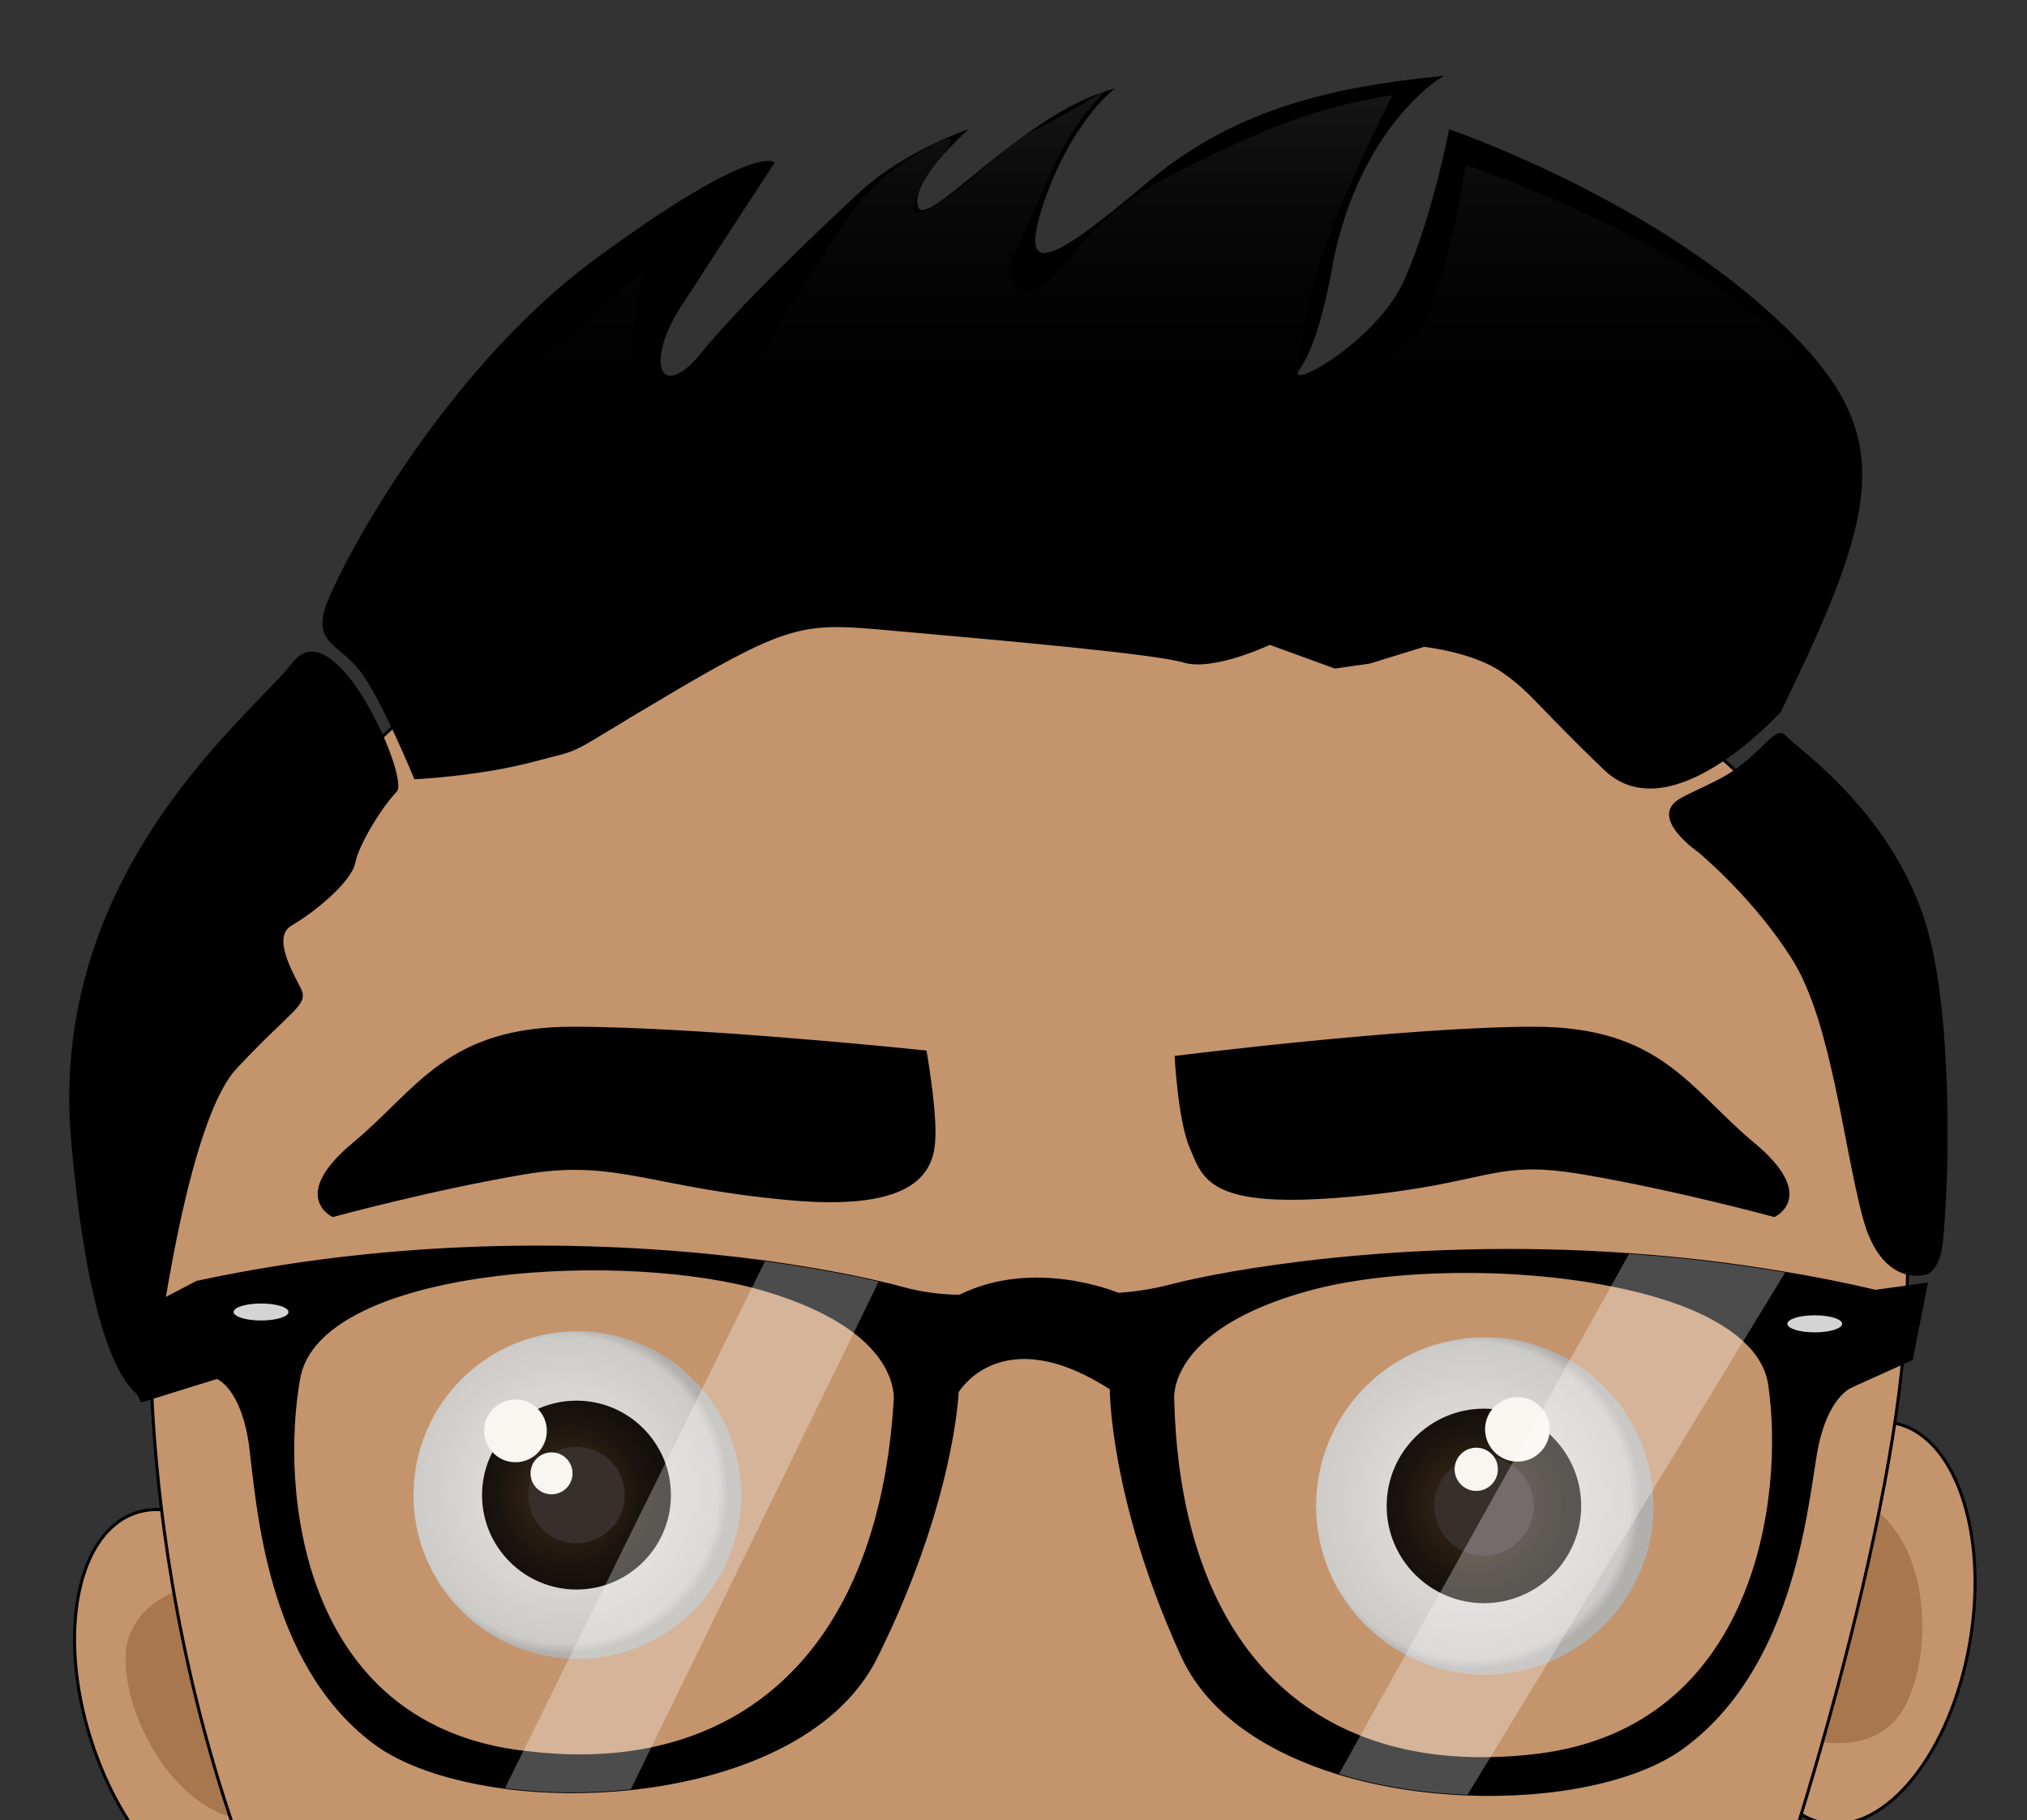 <?xml version="1.0" encoding="utf-8"?>
<!-- Generator: Adobe Illustrator 16.0.0, SVG Export Plug-In . SVG Version: 6.00 Build 0)  -->
<!DOCTYPE svg PUBLIC "-//W3C//DTD SVG 1.1//EN" "http://www.w3.org/Graphics/SVG/1.1/DTD/svg11.dtd">
<svg version="1.1" id="Capa_1" xmlns="http://www.w3.org/2000/svg" xmlns:xlink="http://www.w3.org/1999/xlink" x="0px" y="0px"
	 width="1330px" height="1194.375px" viewBox="0 0 1330 1194.375" enable-background="new 0 0 1330 1194.375" xml:space="preserve">
<rect x="0" y="0" width="1330" height="1194.375" fill="#333333" stroke="none"/>
<g>
	<defs>
		<polygon id="SVGID_1_" points="-65,-7.828 1370,5.339 1370,1194.375 -65,1194.375 		"/>
	</defs>
	<clipPath id="SVGID_2_">
		<use xlink:href="#SVGID_1_"  overflow="visible"/>
	</clipPath>
	<g clip-path="url(#SVGID_2_)">
		<path fill="#C4946D" stroke="#000000" stroke-width="2" stroke-miterlimit="10" d="M200.623,1097.031
			c22.42,70.146,9.079,137.086-29.824,149.504c-38.878,12.41-88.581-34.332-110.99-104.448
			c-22.445-70.094-9.121-137.028,29.812-149.451C128.496,980.201,178.19,1026.938,200.623,1097.031z"/>
		<path fill-rule="evenodd" clip-rule="evenodd" fill="#A8774E" d="M199.746,1186.826c8.864-17.092-5.343-140.618-21.588-147.46
			c-15.047-6.83-86.582-5.691-95.184,41.554C76.19,1127.685,129.933,1223.563,199.746,1186.826z"/>
		<path fill="#C4946D" stroke="#000000" stroke-width="2" stroke-miterlimit="10" d="M1292.561,1077.51
			c-12.375,72.599-55.055,125.85-95.307,118.938c-40.256-6.801-62.842-71.185-50.455-143.813
			c12.371-72.509,55.033-125.783,95.278-118.925C1282.322,940.581,1304.896,1004.971,1292.561,1077.51z"/>
		<path fill-rule="evenodd" clip-rule="evenodd" fill="#A8774E" d="M1190.063,978.386c-15.656,11.215-58.878,127.8-47.478,141.237
			c10.321,12.896,74.618,44.238,103.666,5.984C1273.501,1086.938,1268.941,977.184,1190.063,978.386z"/>
		<path fill="#C4946D" stroke="#000000" stroke-width="2" stroke-miterlimit="10" d="M99.06,864.982
			c0,0-12.07,253.462,125.463,492.603c136.291,236.981,291.349,354.319,463.522,361.441
			c195.592,8.037,362.678-198.774,419.765-324.839c57.052-126.158,129.375-369.894,141.045-506.659
			c11.669-136.754,0-375.883-239.311-457.985c-239.281-82.098-348.229-105.271-505.818-78.517
			C346.143,377.816,196.354,508.09,147.71,624.056C99.06,740.063,99.06,864.982,99.06,864.982z"/>
		<path stroke="#000000" stroke-miterlimit="10" d="M607.484,689.853c0,0,5.82,33.047,5.82,52.516s-2.58,53.17-95.296,44.734
			c-92.727-8.436-113.479-27.239-174.451-16.854c-60.946,10.361-125.148,27.897-125.148,27.897s-28.55-12.988,13.601-47.974
			c42.161-35.025,60.958-75.901,143.969-75.901C459.003,674.271,607.484,689.853,607.484,689.853z"/>
		<path stroke="#000000" stroke-miterlimit="10" d="M745.937,788.726"/>
		<path stroke="#000000" stroke-miterlimit="10" d="M771.243,693.385c0,0,2.119,41.435,9.737,59.392
			c8.85,20.975,12.317,40.479,105.043,32.062c92.721-8.441,92.025-24.975,152.983-14.589
			c60.975,10.361,125.172,27.897,125.172,27.897s28.534-12.988-13.644-47.974c-42.112-35.025-60.927-75.901-143.938-75.901
			C923.607,674.271,771.243,693.385,771.243,693.385z"/>
		<g opacity="0.9">
			
				<radialGradient id="SVGID_3_" cx="867.073" cy="826.469" r="70.637" gradientTransform="matrix(1.567 0 0 1.567 -392.912 -310.159)" gradientUnits="userSpaceOnUse">
				<stop  offset="0" style="stop-color:#F0F0F1"/>
				<stop  offset="0.939" style="stop-color:#CED0D1"/>
				<stop  offset="1" style="stop-color:#B0B2B4"/>
			</radialGradient>
			<path fill="url(#SVGID_3_)" d="M1084.961,988.275c0,61.108-49.591,110.646-110.74,110.646
				c-61.145,0-110.666-49.538-110.666-110.646c0-61.221,49.521-110.724,110.666-110.724
				C1035.37,877.552,1084.961,927.055,1084.961,988.275z"/>
			
				<radialGradient id="SVGID_4_" cx="868.614" cy="827.921" r="40.727" gradientTransform="matrix(1.567 0 0 1.567 -392.912 -310.159)" gradientUnits="userSpaceOnUse">
				<stop  offset="0" style="stop-color:#3D2614"/>
				<stop  offset="0.362" style="stop-color:#21150B"/>
				<stop  offset="0.757" style="stop-color:#090603"/>
				<stop  offset="1" style="stop-color:#000000"/>
			</radialGradient>
			<path fill="url(#SVGID_4_)" d="M973.665,1052.058c-35.166,0-63.817-28.634-63.817-63.782c0-35.23,28.651-63.871,63.817-63.871
				c35.184,0,63.818,28.641,63.818,63.871C1037.483,1023.424,1008.849,1052.058,973.665,1052.058z"/>
			<path fill="#272425" d="M973.665,1020.779c-17.91,0-32.563-14.595-32.563-32.504c0-17.969,14.652-32.598,32.563-32.598
				c17.986,0,32.587,14.629,32.587,32.598C1006.252,1006.185,991.651,1020.779,973.665,1020.779z"/>
			<path fill="#FFFFFF" d="M997.063,959.122c-11.698,0.765-21.779-8.086-22.591-19.796c-0.776-11.629,8.102-21.734,19.771-22.504
				c11.698-0.794,21.804,8.103,22.552,19.761C1017.577,948.205,1008.727,958.375,997.063,959.122z"/>
			<path fill="#FFFFFF" d="M969.597,978.369c-7.823,0.52-14.577-5.424-15.132-13.27c-0.513-7.793,5.412-14.542,13.24-15.032
				c7.823-0.543,14.577,5.336,15.085,13.153C983.316,971.061,977.402,977.813,969.597,978.369z"/>
		</g>
		<g opacity="0.9">
			
				<radialGradient id="SVGID_5_" cx="487.267" cy="821.977" r="68.597" gradientTransform="matrix(1.567 0 0 1.567 -392.912 -310.159)" gradientUnits="userSpaceOnUse">
				<stop  offset="0" style="stop-color:#F0F0F1"/>
				<stop  offset="0.939" style="stop-color:#CED0D1"/>
				<stop  offset="1" style="stop-color:#B0B2B4"/>
			</radialGradient>
			<path fill="url(#SVGID_5_)" d="M486.327,981.141c0,59.323-48.156,107.455-107.519,107.455
				c-59.355,0-107.493-48.132-107.493-107.455c0-59.381,48.138-107.529,107.493-107.529
				C438.171,873.611,486.327,921.76,486.327,981.141z"/>
			
				<radialGradient id="SVGID_6_" cx="488.77" cy="823.401" r="39.546" gradientTransform="matrix(1.567 0 0 1.567 -392.912 -310.159)" gradientUnits="userSpaceOnUse">
				<stop  offset="0" style="stop-color:#3D2614"/>
				<stop  offset="0.362" style="stop-color:#21150B"/>
				<stop  offset="0.757" style="stop-color:#090603"/>
				<stop  offset="1" style="stop-color:#000000"/>
			</radialGradient>
			<path fill="url(#SVGID_6_)" d="M378.267,1043.098c-34.158,0-61.976-27.817-61.976-61.957c0-34.202,27.818-61.996,61.976-61.996
				c34.16,0,61.955,27.794,61.955,61.996C440.222,1015.28,412.427,1043.098,378.267,1043.098z"/>
			<path fill="#272425" d="M378.267,1012.729c-17.454,0-31.646-14.19-31.646-31.588c0-17.442,14.192-31.651,31.646-31.651
				c17.426,0,31.612,14.209,31.612,31.651C409.879,998.538,395.693,1012.729,378.267,1012.729z"/>
			<path fill="#FFFFFF" d="M358.793,938.952c0,11.384-9.215,20.613-20.592,20.613c-11.363,0-20.558-9.229-20.558-20.613
				c0-11.336,9.194-20.571,20.558-20.571C349.578,918.381,358.793,927.616,358.793,938.952z"/>
			<path fill="#FFFFFF" d="M375.666,966.852c0,7.617-6.17,13.758-13.776,13.758c-7.626,0-13.776-6.141-13.776-13.758
				c0-7.602,6.15-13.761,13.776-13.761C369.496,953.091,375.666,959.25,375.666,966.852z"/>
		</g>
		<g>
			<g>
				<g>
					<path stroke="#000000" stroke-miterlimit="10" d="M1230.582,846.916c-19.947-4.712-39.771-8.658-59.281-11.856
						c-35.219-6.031-69.645-9.948-102.452-12.207c-149.34-10.502-267.78,11.793-301.015,20.589
						c-12.369,3.206-23.875,4.811-34.074,5.418c-0.479-0.117-54.77-23.176-104.136,1.278c-11.424-0.047-24.272-1.529-37.865-5.242
						c-3.848-1.126-8.961-2.429-15.281-3.807c-17.029-4.051-42.472-8.932-74.542-13.444
						c-87.597-11.668-224.479-18.552-372.87,13.398c0,0-4.116,45.86,13.255,63.31c0,0,16.555,5.907,21.689,45.113
						c5.009,39.188,11.142,141.115,80.616,193.899c19.874,15.178,51.123,25.276,86.742,30.041
						c25.99,3.461,54.474,3.765,82.536,0.811c68.608-7.314,135.263-34.378,161.159-86.275
						c50.406-101.365,53.383-172.988,53.456-174.5c0,0,28.234-48.429,100.146-2.008c0,0-0.311,72.154,46.725,175.276
						c17.437,38.092,56.807,63.269,103.203,77.46c26.731,8.104,55.728,12.5,84.268,13.614
						c56.422,2.183,110.829-8.738,140.876-30.351c71.529-51.728,81.324-153.659,87.833-192.789
						c6.539-38.967,23.468-44.583,23.468-44.583C1232.953,892.747,1230.582,846.916,1230.582,846.916z M586.813,919.997
						c-8.111,130.063-67.28,208.097-159.746,227.227c-25.563,5.266-53.564,6.03-83.809,2.072c-1.48-0.063-3.08-0.402-4.673-0.537
						c-142.232-20.344-155.279-171.575-142.045-244.529c13.03-70.991,201.19-84.343,297.119-59.701
						c2.582,0.688,4.988,1.336,7.306,2.031c27.763,8.155,46.654,17.944,59.415,27.665
						C590.502,897.16,586.813,919.997,586.813,919.997z M1009.614,1151.27c-10.952,1.419-21.664,2.113-31.955,2.288
						c-31.542,0.665-60.054-4.133-85.324-14.162c-74.507-29.51-119.463-104.811-122.369-220.788c0,0-5.728-46.088,88.645-72.048
						c51.29-14.093,133.041-15.978,198.669-2.89c36.736,7.162,68.294,19.013,86.776,36.077c9.206,8.423,15.114,18.108,16.69,29.246
						C1171.416,982.116,1152.561,1133.208,1009.614,1151.27z"/>
					<path stroke="#000000" stroke-miterlimit="10" d="M129.034,841.089l-60.488,31.507l24.375,47.15l49.367-15.341
						C142.288,904.405,144.708,854.715,129.034,841.089z"/>
					<polygon stroke="#000000" stroke-miterlimit="10" points="1230.611,846.916 1264.411,842.233 1254.553,892.14 
						1214.961,909.991 					"/>
				</g>
				<path opacity="0.3" fill="#FFFFFF" d="M1171.301,835.06l-27.245,44.688l-166.396,273.811l-14.8,24.227
					c-28.54-1.114-57.536-5.511-84.268-13.614l13.743-24.774l164.944-295.726l11.569-20.817
					C1101.656,825.111,1136.082,829.028,1171.301,835.06z"/>
				<path opacity="0.3" fill="#FFFFFF" d="M576.478,841.089l-16.098,33.136l-133.313,272.999l-13.165,26.993
					c-28.062,2.954-56.545,2.65-82.536-0.811l11.892-24.11l150.4-304.768l8.277-16.884
					C534.005,832.157,559.449,837.038,576.478,841.089z"/>
			</g>
			<path fill-rule="evenodd" clip-rule="evenodd" fill="#D4D4D4" d="M1208.721,868.714c0,3.128-8.057,5.615-18.021,5.615
				c-9.913,0-17.957-2.487-17.957-5.615c0-3.065,8.044-5.575,17.957-5.575C1200.664,863.139,1208.721,865.648,1208.721,868.714z"/>
			<path fill-rule="evenodd" clip-rule="evenodd" fill="#D4D4D4" d="M189.302,860.972c0,3.065-8.048,5.575-18.024,5.575
				c-9.938,0-17.994-2.51-17.994-5.575c0-3.094,8.056-5.58,17.994-5.58C181.253,855.392,189.302,857.878,189.302,860.972z"/>
		</g>
		<g opacity="0.3">
			<linearGradient id="SVGID_7_" gradientUnits="userSpaceOnUse" x1="638.209" y1="1478.064" x2="765.278" y2="1478.064">
				<stop  offset="0" style="stop-color:#979797"/>
				<stop  offset="0.048" style="stop-color:#767676"/>
				<stop  offset="0.106" style="stop-color:#575757"/>
				<stop  offset="0.171" style="stop-color:#3B3B3B"/>
				<stop  offset="0.245" style="stop-color:#252525"/>
				<stop  offset="0.331" style="stop-color:#141414"/>
				<stop  offset="0.437" style="stop-color:#090909"/>
				<stop  offset="0.586" style="stop-color:#020202"/>
				<stop  offset="1" style="stop-color:#000000"/>
			</linearGradient>
			<path fill-rule="evenodd" clip-rule="evenodd" fill="url(#SVGID_7_)" d="M638.209,1461.047
				c0.583-2.785,34.862,9.608,67.488,8.669c30.508-0.876,59.434-15.214,59.581-13.299c-6.493,27.882-34.069,43.065-59.399,43.456
				C660.894,1500.608,639.201,1475.378,638.209,1461.047z"/>
			<g>
				<linearGradient id="SVGID_8_" gradientUnits="userSpaceOnUse" x1="474.238" y1="1359.423" x2="976.577" y2="1359.423">
					<stop  offset="0" style="stop-color:#979797"/>
					<stop  offset="0.048" style="stop-color:#767676"/>
					<stop  offset="0.106" style="stop-color:#575757"/>
					<stop  offset="0.171" style="stop-color:#3B3B3B"/>
					<stop  offset="0.245" style="stop-color:#252525"/>
					<stop  offset="0.331" style="stop-color:#141414"/>
					<stop  offset="0.437" style="stop-color:#090909"/>
					<stop  offset="0.586" style="stop-color:#020202"/>
					<stop  offset="1" style="stop-color:#000000"/>
				</linearGradient>
				<path fill-rule="evenodd" clip-rule="evenodd" fill="url(#SVGID_8_)" d="M952.912,1299.547
					c5.559-5.33,14.507-5.073,19.813,0.502c5.323,5.656,5.103,14.483-0.503,19.837c-52.071,49.789-151.236,87.483-250.979,99.334
					c-90.527,10.74-182.404,0.257-241.088-41.769c-6.313-4.42-7.821-13.205-3.327-19.469c4.489-6.322,13.226-7.863,19.559-3.328
					c52.565,37.619,137.227,46.742,221.646,36.655C812.172,1380.159,905.102,1345.285,952.912,1299.547z"/>
				<linearGradient id="SVGID_9_" gradientUnits="userSpaceOnUse" x1="909.188" y1="1318.502" x2="995.937" y2="1318.502">
					<stop  offset="0" style="stop-color:#979797"/>
					<stop  offset="0.048" style="stop-color:#767676"/>
					<stop  offset="0.106" style="stop-color:#575757"/>
					<stop  offset="0.171" style="stop-color:#3B3B3B"/>
					<stop  offset="0.245" style="stop-color:#252525"/>
					<stop  offset="0.331" style="stop-color:#141414"/>
					<stop  offset="0.437" style="stop-color:#090909"/>
					<stop  offset="0.586" style="stop-color:#020202"/>
					<stop  offset="1" style="stop-color:#000000"/>
				</linearGradient>
				<path fill-rule="evenodd" clip-rule="evenodd" fill="url(#SVGID_9_)" d="M987.635,1356.768
					c-14.268-42.031-36.387-58.126-78.446-62.464C954.646,1254.865,1018.99,1305.642,987.635,1356.768z"/>
				<linearGradient id="SVGID_10_" gradientUnits="userSpaceOnUse" x1="453.91" y1="1370.883" x2="532.503" y2="1370.883">
					<stop  offset="0" style="stop-color:#979797"/>
					<stop  offset="0.048" style="stop-color:#767676"/>
					<stop  offset="0.106" style="stop-color:#575757"/>
					<stop  offset="0.171" style="stop-color:#3B3B3B"/>
					<stop  offset="0.245" style="stop-color:#252525"/>
					<stop  offset="0.331" style="stop-color:#141414"/>
					<stop  offset="0.437" style="stop-color:#090909"/>
					<stop  offset="0.586" style="stop-color:#020202"/>
					<stop  offset="1" style="stop-color:#000000"/>
				</linearGradient>
				<path fill-rule="evenodd" clip-rule="evenodd" fill="url(#SVGID_10_)" d="M532.503,1338.035
					c-42.727,12.188-59.788,33.502-66.144,75.347C429.059,1366.178,482.789,1304.293,532.503,1338.035z"/>
			</g>
		</g>
		<linearGradient id="SVGID_11_" gradientUnits="userSpaceOnUse" x1="194.441" y1="1467.355" x2="1159.575" y2="1467.355">
			<stop  offset="0" style="stop-color:#979797"/>
			<stop  offset="0.048" style="stop-color:#767676"/>
			<stop  offset="0.106" style="stop-color:#575757"/>
			<stop  offset="0.171" style="stop-color:#3B3B3B"/>
			<stop  offset="0.245" style="stop-color:#252525"/>
			<stop  offset="0.331" style="stop-color:#141414"/>
			<stop  offset="0.437" style="stop-color:#090909"/>
			<stop  offset="0.586" style="stop-color:#020202"/>
			<stop  offset="1" style="stop-color:#000000"/>
		</linearGradient>
		<path opacity="0.15" fill-rule="evenodd" clip-rule="evenodd" fill="url(#SVGID_11_)" d="M610.389,1702.102
			c0,0-123.511-34.365-233.604-149.771c-107.788-113.069-136.901-183.496-173.873-253.688
			c-27.312-51.851,12.285,21.069,106.281,114.74c91.167,90.917,135.224,238.143,392.559,244.646
			c302.428,7.631,397.277-314.505,438.807-405.316c21.547-47.109,32.458-47.355-9.894,75.639
			c-30.684,89.153-98.763,200.771-195.043,288.178c-43.795,39.767-108.098,73.73-149.439,85.405
			c-22.616,6.369-45.979,9.096-64.228,9.247C647.367,1711.875,610.389,1702.102,610.389,1702.102z"/>
		<path fill="none" stroke="#000000" stroke-miterlimit="10" d="M733.987,1226.248c-52.113,43.352-132.705,18.243-112.054-26.117"/>
		<linearGradient id="SVGID_12_" gradientUnits="userSpaceOnUse" x1="626.931" y1="1220.228" x2="721.879" y2="1220.228">
			<stop  offset="0" style="stop-color:#979797"/>
			<stop  offset="0.048" style="stop-color:#767676"/>
			<stop  offset="0.106" style="stop-color:#575757"/>
			<stop  offset="0.171" style="stop-color:#3B3B3B"/>
			<stop  offset="0.245" style="stop-color:#252525"/>
			<stop  offset="0.331" style="stop-color:#141414"/>
			<stop  offset="0.437" style="stop-color:#090909"/>
			<stop  offset="0.586" style="stop-color:#020202"/>
			<stop  offset="1" style="stop-color:#000000"/>
		</linearGradient>
		<path opacity="0.15" fill="url(#SVGID_12_)" d="M627.152,1201.473c0,0,30.285,15.745,42.125,18.769
			c11.838,3.019,52.602,5.371,52.602,5.371s-25.947,20.21-60.576,10.939C622.008,1226.01,627.152,1201.473,627.152,1201.473z"/>
		<g>
			<g>
				<path stroke="#000000" stroke-miterlimit="10" d="M98.785,917.967c0,0,19.744-178.126,56.066-217.052
					c36.325-38.921,47.349-41.547,42.142-51.974c-5.169-10.297-19.439-34.378-5.817-42.065c13.622-7.829,38.896-27.929,41.509-40.94
					c2.583-12.966,18.781-38.231,27.189-46.643c8.5-8.43-40.169-119.357-67.384-84.308C165.235,469.97,31.628,572.45,47.206,748.848
					C62.771,925.223,98.785,917.967,98.785,917.967z"/>
				<path stroke="#000000" stroke-miterlimit="10" d="M272.235,510.863c0,0-22.385-54.495-36.007-71.337
					c-13.619-16.876-28.22-17.524-23.03-38.272c5.211-20.729,74.6-154.976,177.7-230.848
					c103.102-75.896,116.736-63.57,116.736-63.57s-33.08,50.563-61.619,94.699c-23.649,36.562-13.007,64.282,14.874,29.907
					c27.884-34.39,88.181-90.857,104.43-105.785c27.927-25.557,68.138-39.588,68.138-39.588s-37.329,33.45-31.462,49.991
					c5.823,16.524,68.077-60.338,127.422-76.879c0,0-28.225,22.376-45.744,75.864c-17.495,53.502,13.619,32.122,69.037-14.588
					c55.476-46.678,115.814-62.245,192.645-70.038c0,0-52.522,31.138-71,120.615c0,0-7.815,50.578-21.418,70.067
					c-13.602,19.439,50.573-15.575,69.061-57.387c18.487-41.845,29.201-98.229,29.201-98.229s122.573,41.79,208.153,118.666
					c85.627,76.859,76.848,122.524,8.757,262.597c0,0-71.646,79.778-115.091,38.249c-43.473-41.477-48.639-51.833-68.096-64.833
					c-19.452-12.954-50.602-16.2-50.602-16.2l-35.651,11.021l-22.689,3.251l-42.826-15.586c0,0-36.93,17.513-56.416,11.669
					c-19.415-5.814-120.209-14.605-192.25-21.044c-55.297-4.962-64.853-5.546-142.037,39.889
					c-77.166,45.406-55.422,36.287-91.746,46.065C314.374,508.942,272.235,510.863,272.235,510.863z"/>
				<path stroke="#000000" stroke-miterlimit="10" d="M1114.599,558.832c0,0-28.511-19.469-15.569-31.775
					c5.867-5.534,27.28-12.405,41.361-22.819c17.163-12.768,25.323-26.895,30.396-21.629c9.487,9.93,72.212,52.265,93.625,128.107
					c15.698,55.646,14.747,159.06,9.743,205.411c-1.832,16.854-9.743,19.563-9.743,19.563s-29.171,10.479-41.832-37.232
					c-12.65-47.619-20.468-127.425-45.715-168.313C1151.558,589.31,1114.599,558.832,1114.599,558.832z"/>
			</g>
			<linearGradient id="SVGID_13_" gradientUnits="userSpaceOnUse" x1="723.725" y1="59.38" x2="723.725" y2="477.397">
				<stop  offset="0" style="stop-color:#979797"/>
				<stop  offset="0.048" style="stop-color:#767676"/>
				<stop  offset="0.106" style="stop-color:#575757"/>
				<stop  offset="0.171" style="stop-color:#3B3B3B"/>
				<stop  offset="0.245" style="stop-color:#252525"/>
				<stop  offset="0.331" style="stop-color:#141414"/>
				<stop  offset="0.437" style="stop-color:#090909"/>
				<stop  offset="0.586" style="stop-color:#020202"/>
				<stop  offset="1" style="stop-color:#000000"/>
			</linearGradient>
			<path opacity="0.15" fill="url(#SVGID_13_)" d="M237.206,407.419c0,0,21.401-68.082,58.362-112.828
				c36.961-44.743,126.472-115.723,126.472-115.723s-14.599,62.232,0,82.661c14.564,20.406,40.854,18.474,59.313-4.889
				c18.477-23.342,70.038-111.579,87.554-130c17.907-18.903,37.886-28.61,41.877-30.826c32.696-18.149-5.205,19.282-8.961,32.519
				c-1.774,6.375-8.956,19.585,14.063,5.088c19.343-12.198,46.287-39.682,60.221-46.714c83.122-42.116,41.616-36.716,14.425,24.32
				c-25.493,57.089-29.217,66.523-29.217,66.523s7.77,33.372,38.919-6.518c31.12-39.895,63.858-55.417,117.367-79.746
				c53.509-24.314,95.984-28.547,95.984-28.547s-47.047,90.47-55.792,140.111c-8.738,49.583-12.34,62.673-12.34,62.673
				s78.499-21.208,94.074-65.3c15.586-44.116,22.037-92.076,22.037-92.076s207.775,69.413,238.645,160.814
				c30.84,91.444-13.625,184.2-75.879,203.622c-62.246,19.422-85.914-24.938-104.407-44.419
				c-18.476-19.463-64.81-25.622-97.927-17.834c-33.059,7.775-46.801,11.336-58.441,2.592
				c-11.704-8.721-29.101-18.155-53.396-10.379c-24.332,7.788-44.391,6.521-114.438-5.16
				c-70.111-11.711-185.492-25.955-317.454,41.511c-128.002,65.376-134.255-14.933-134.255-14.933L237.206,407.419z"/>
		</g>
	</g>
</g>
</svg>
